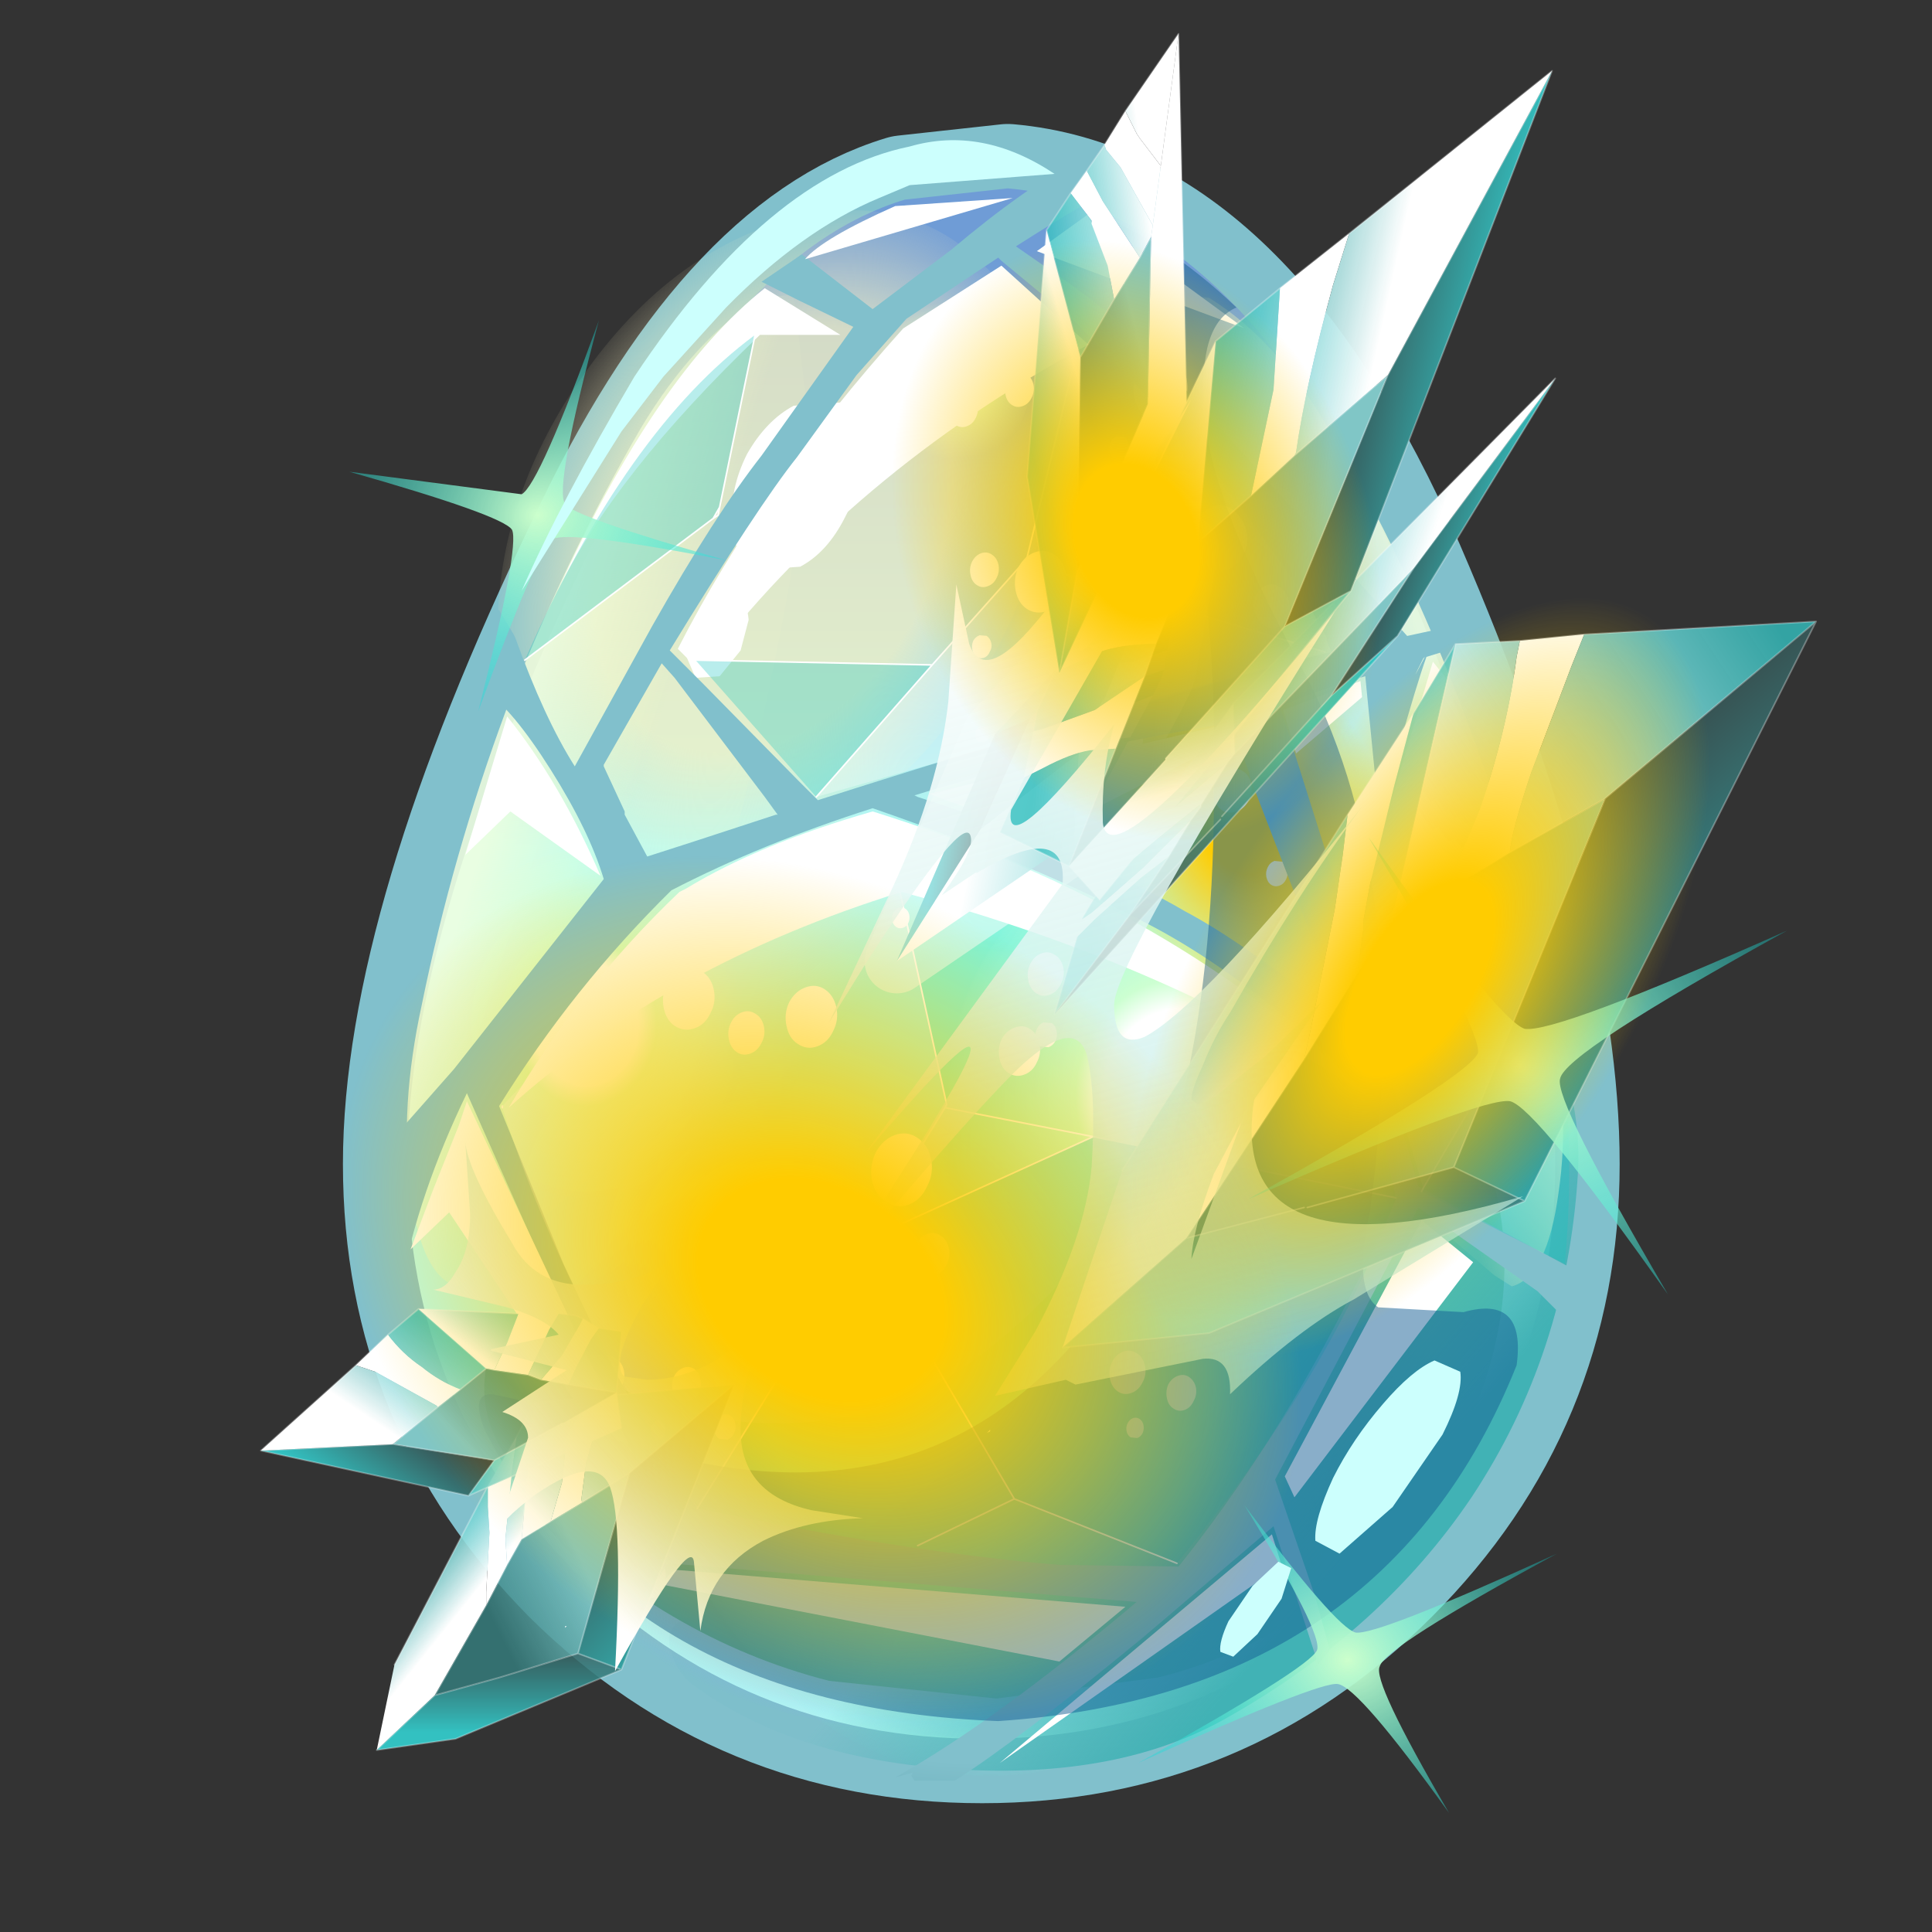 <?xml version="1.0" encoding="UTF-8" standalone="no"?>
<svg xmlns:xlink="http://www.w3.org/1999/xlink" height="600.0px" width="600.0px" xmlns="http://www.w3.org/2000/svg">
  <rect width="100%" height="100%" fill="#333333" stroke="none"/>
  <g transform="matrix(10.0, 0.0, 0.0, 10.0, 0.0, 0.0)">
    <use height="60.0" transform="matrix(1.0, 0.0, 0.0, 1.0, 0.0, 0.0)" width="60.0" xlink:href="#sprite0"/>
  </g>
  <defs>
    <g id="sprite0" transform="matrix(1.0, 0.0, 0.0, 1.0, 0.0, 0.0)">
      <use height="60.0" transform="matrix(1.0, 0.0, 0.0, 1.0, 0.0, 0.0)" width="60.0" xlink:href="#sprite1"/>
      <use height="52.15" transform="matrix(1.0, 0.0, 0.0, 1.0, 10.65, 3.85)" width="39.65" xlink:href="#shape1"/>
      <use height="40.1" transform="matrix(0.293, 0.256, -0.311, 0.439, 24.374, 2.814)" width="40.1" xlink:href="#sprite2"/>
      <use height="46.05" transform="matrix(1.0, 0.0, 0.0, 1.0, 12.65, 8.95)" width="36.35" xlink:href="#shape3"/>
      <use height="52.5" transform="matrix(-0.134, -0.177, 0.121, -0.134, 38.902, 33.826)" width="52.5" xlink:href="#sprite3"/>
      <use height="8.55" transform="matrix(1.0, 0.0, 0.0, 1.0, 21.3, 12.5)" width="5.5" xlink:href="#shape5"/>
      <use height="335.55" transform="matrix(0.104, 0.0, 0.0, 0.115, 18.274, 11.069)" width="237.7" xlink:href="#sprite4"/>
      <use height="50.4" transform="matrix(1.0, 0.0, 0.0, 1.0, 11.45, 4.95)" width="37.85" xlink:href="#shape7"/>
      <use height="48.7" transform="matrix(1.0, 0.0, 0.0, 1.0, 12.75, 6.05)" width="33.0" xlink:href="#sprite5"/>
      <use height="55.25" transform="matrix(1.0, 0.0, 0.0, 1.0, 8.1, 1.05)" width="48.3" xlink:href="#shape9"/>
      <use height="52.5" transform="matrix(0.215, 0.284, -0.194, 0.215, 34.736, 3.695)" width="52.5" xlink:href="#sprite3"/>
      <use height="52.5" transform="matrix(0.16, 0.212, -0.304, 0.397, 47.871, 14.372)" width="52.5" xlink:href="#sprite3"/>
      <use height="47.1" transform="matrix(1.0, 0.0, 0.0, 1.0, 16.2, 4.35)" width="29.15" xlink:href="#shape10"/>
      <use height="52.5" transform="matrix(0.476, 0.378, -0.314, 0.348, 21.24, 20.99)" width="52.5" xlink:href="#sprite3"/>
    </g>
    <g id="sprite1" transform="matrix(1.0, 0.0, 0.0, 1.0, 0.0, 0.0)">
      <use height="60.0" transform="matrix(1.0, 0.0, 0.0, 1.0, 0.0, 0.0)" width="60.0" xlink:href="#shape0"/>
    </g>
    <g id="shape0" transform="matrix(1.0, 0.0, 0.0, 1.0, 0.0, 0.0)">
      <path d="M60.0 0.0 L60.0 60.0 0.0 60.0 0.0 0.0 60.0 0.0" fill="#ffba2e" fill-opacity="0.0" fill-rule="evenodd" stroke="none"/>
    </g>
    <g id="shape1" transform="matrix(1.0, 0.0, 0.0, 1.0, -10.65, -3.85)">
      <path d="M48.3 36.15 Q48.3 43.55 43.05 48.8 37.85 54.0 30.5 54.0 23.1 54.0 17.85 48.8 12.65 43.55 12.65 36.15 12.65 28.8 18.35 17.0 22.65 7.85 28.1 6.2 L31.3 5.85 Q38.6 6.5 43.5 17.7 48.3 28.8 48.3 36.15 Z" fill="none" stroke="#81c0cc" stroke-linecap="round" stroke-linejoin="round" stroke-width="4.0"/>
      <path d="M48.3 36.15 Q48.3 43.55 43.05 48.8 37.85 54.0 30.5 54.0 23.1 54.0 17.85 48.8 12.65 43.55 12.65 36.15 12.65 28.8 18.35 17.0 22.65 7.85 28.1 6.2 L31.3 5.85 Q38.6 6.5 43.5 17.7 48.3 28.8 48.3 36.15" fill="url(#gradient0)" fill-rule="evenodd" stroke="none"/>
      <path d="M45.55 44.5 Q45.55 48.4 41.15 51.2 36.75 53.95 30.5 53.95 24.2 53.95 19.85 51.2 15.35 48.4 15.35 44.5 15.35 40.6 19.85 37.8 24.2 35.1 30.5 35.1 36.75 35.1 41.15 37.8 45.55 40.6 45.55 44.5" fill="url(#gradient1)" fill-rule="evenodd" stroke="none"/>
      <path d="M15.15 42.2 L15.35 41.95 Q16.5 41.45 17.55 42.35 L20.15 43.5 Q22.65 44.4 25.25 44.15 27.9 43.9 30.1 42.35 32.3 40.75 34.05 38.5 35.75 36.3 37.75 34.45 39.5 32.85 41.75 32.35 L42.95 32.4 Q44.9 33.1 45.85 35.2 47.05 37.9 46.6 40.9 46.15 43.7 44.6 45.95 43.05 48.3 40.85 49.85 38.6 51.45 35.95 52.1 L30.95 52.75 25.75 52.2 Q23.2 51.55 20.9 50.2 18.65 48.9 16.9 46.75 L15.8 45.35 Q14.75 43.9 15.15 42.2" fill="#1a9c45" fill-opacity="0.502" fill-rule="evenodd" stroke="none"/>
      <path d="M30.75 24.55 Q35.45 24.55 38.75 29.0 42.05 33.55 42.05 39.85 42.05 46.25 38.75 50.65 35.45 55.15 30.75 55.15 26.05 55.15 22.75 50.65 19.4 46.25 19.4 39.85 19.4 33.55 22.75 29.0 26.05 24.55 30.75 24.55" fill="url(#gradient2)" fill-rule="evenodd" stroke="none"/>
      <path d="M41.85 39.75 Q39.75 42.05 36.7 42.05 33.75 42.05 31.65 39.75 29.45 37.35 29.45 34.05 29.45 30.7 31.65 28.3 33.75 26.0 36.7 26.0 39.75 26.0 41.85 28.3 44.0 30.7 44.0 34.05 44.0 37.35 41.85 39.75" fill="url(#gradient3)" fill-rule="evenodd" stroke="none"/>
      <path d="M32.0 11.8 Q32.0 12.9 31.35 13.65 30.65 14.4 29.7 14.4 28.75 14.4 28.1 13.65 27.35 12.9 27.35 11.8 27.35 10.75 28.1 10.0 28.75 9.25 29.7 9.25 30.65 9.25 31.35 10.0 32.0 10.75 32.0 11.8" fill="url(#gradient4)" fill-rule="evenodd" stroke="none"/>
      <path d="M18.2 26.4 Q20.3 26.4 21.7 28.0 23.15 29.55 23.15 31.8 23.15 34.05 21.7 35.65 20.3 37.2 18.2 37.2 16.25 37.2 14.85 35.65 13.4 34.05 13.4 31.8 13.4 29.55 14.85 28.0 16.25 26.4 18.2 26.4" fill="url(#gradient5)" fill-rule="evenodd" stroke="none"/>
    </g>
    <linearGradient gradientTransform="matrix(0.0, -0.029, 0.022, 0.0, 30.5, 29.95)" gradientUnits="userSpaceOnUse" id="gradient0" spreadMethod="pad" x1="-819.2" x2="819.2">
      <stop offset="0.576" stop-color="#b7fcf4"/>
      <stop offset="0.961" stop-color="#6f9cd6"/>
    </linearGradient>
    <radialGradient cx="0" cy="0" gradientTransform="matrix(0.018, 0.0, 0.0, 0.012, 30.5, 44.5)" gradientUnits="userSpaceOnUse" id="gradient1" r="819.2" spreadMethod="pad">
      <stop offset="0.663" stop-color="#819bf7" stop-opacity="0.8"/>
      <stop offset="0.988" stop-color="#88a6fa" stop-opacity="0.0"/>
    </radialGradient>
    <radialGradient cx="0" cy="0" gradientTransform="matrix(0.014, 0.0, 0.0, 0.019, 30.75, 39.85)" gradientUnits="userSpaceOnUse" id="gradient2" r="819.2" spreadMethod="pad">
      <stop offset="0.663" stop-color="#70f1cf" stop-opacity="0.8"/>
      <stop offset="1.0" stop-color="#79f5e1" stop-opacity="0.0"/>
    </radialGradient>
    <radialGradient cx="0" cy="0" gradientTransform="matrix(0.009, 0.0, 0.0, 0.01, 36.7, 34.05)" gradientUnits="userSpaceOnUse" id="gradient3" r="819.2" spreadMethod="pad">
      <stop offset="0.333" stop-color="#ffffff"/>
      <stop offset="0.447" stop-color="#ccffd1"/>
      <stop offset="1.0" stop-color="#ccffdd" stop-opacity="0.0"/>
    </radialGradient>
    <radialGradient cx="0" cy="0" gradientTransform="matrix(0.003, 0.0, 0.0, 0.003, 29.7, 11.8)" gradientUnits="userSpaceOnUse" id="gradient4" r="819.2" spreadMethod="pad">
      <stop offset="0.333" stop-color="#ffffff"/>
      <stop offset="0.447" stop-color="#ccffd1"/>
      <stop offset="1.0" stop-color="#ccffdd" stop-opacity="0.0"/>
    </radialGradient>
    <radialGradient cx="0" cy="0" gradientTransform="matrix(0.006, 0.0, 0.0, 0.007, 18.2, 31.8)" gradientUnits="userSpaceOnUse" id="gradient5" r="819.2" spreadMethod="pad">
      <stop offset="0.333" stop-color="#ffffff"/>
      <stop offset="0.447" stop-color="#ccffd1"/>
      <stop offset="1.0" stop-color="#ccffdd" stop-opacity="0.0"/>
    </radialGradient>
    <g id="sprite2" transform="matrix(1.0, 0.0, 0.0, 1.0, 20.05, 20.05)">
      <use height="40.1" transform="matrix(1.0, 0.0, 0.0, 1.0, -20.05, -20.05)" width="40.1" xlink:href="#shape2"/>
    </g>
    <g id="shape2" transform="matrix(1.0, 0.0, 0.0, 1.0, 20.05, 20.05)">
      <path d="M14.15 -14.2 Q20.05 -8.3 20.05 0.0 20.05 8.3 14.15 14.15 8.3 20.05 0.0 20.05 -8.3 20.05 -14.2 14.15 -20.05 8.3 -20.05 0.0 -20.05 -8.3 -14.2 -14.2 -8.3 -20.05 0.0 -20.05 8.3 -20.05 14.15 -14.2" fill="url(#gradient6)" fill-rule="evenodd" stroke="none"/>
    </g>
    <radialGradient cx="0" cy="0" gradientTransform="matrix(0.025, 0.0, 0.0, 0.025, 0.0, 0.0)" gradientUnits="userSpaceOnUse" id="gradient6" r="819.2" spreadMethod="pad">
      <stop offset="0.635" stop-color="#fbf1bf" stop-opacity="0.702"/>
      <stop offset="1.0" stop-color="#fbf1bf" stop-opacity="0.051"/>
    </radialGradient>
    <g id="shape3" transform="matrix(1.0, 0.0, 0.0, 1.0, -12.65, -8.95)">
      <path d="M45.7 46.5 Q42.9 50.65 38.1 53.35 34.75 55.25 29.75 54.95 24.8 54.65 21.7 52.45 21.05 52.05 20.85 51.3 20.6 50.55 21.25 50.3 28.15 47.95 35.35 40.05 42.1 32.6 42.55 27.9 42.8 25.9 43.85 26.2 44.85 26.45 46.1 28.3 49.25 32.75 49.0 36.5 48.65 42.05 45.7 46.5" fill="url(#gradient7)" fill-rule="evenodd" stroke="none"/>
      <path d="M48.1 31.2 Q48.8 34.4 48.4 37.05 48.05 39.65 46.95 39.95 L46.4 39.6 43.25 36.9 Q40.35 34.6 38.1 25.1 35.9 15.55 36.1 12.55 L36.55 9.15 37.55 9.25 Q39.65 10.55 41.25 13.3 43.65 17.35 45.45 22.1 47.15 26.55 48.1 31.2" fill="url(#gradient8)" fill-rule="evenodd" stroke="none"/>
      <path d="M23.6 9.25 L24.65 9.15 25.05 12.55 Q25.3 15.55 23.05 25.1 20.8 34.6 17.95 36.9 L14.75 39.6 14.2 39.95 Q13.1 39.65 12.75 37.05 12.4 34.4 13.1 31.2 14.05 26.55 15.7 22.1 17.55 17.35 19.9 13.3 21.55 10.55 23.6 9.25" fill="url(#gradient9)" fill-rule="evenodd" stroke="none"/>
    </g>
    <linearGradient gradientTransform="matrix(0.006, 0.007, -0.014, 0.016, 37.35, 44.15)" gradientUnits="userSpaceOnUse" id="gradient7" spreadMethod="pad" x1="-819.2" x2="819.2">
      <stop offset="0.314" stop-color="#41b2b5" stop-opacity="0.047"/>
      <stop offset="0.91" stop-color="#41b2b5"/>
    </linearGradient>
    <linearGradient gradientTransform="matrix(0.005, 0.002, 0.006, 0.019, 43.05, 25.7)" gradientUnits="userSpaceOnUse" id="gradient8" spreadMethod="pad" x1="-819.2" x2="819.2">
      <stop offset="0.314" stop-color="#faffc4" stop-opacity="0.051"/>
      <stop offset="0.91" stop-color="#f5ffdd" stop-opacity="0.8"/>
    </linearGradient>
    <linearGradient gradientTransform="matrix(-0.005, 0.002, -0.006, 0.019, 18.1, 25.7)" gradientUnits="userSpaceOnUse" id="gradient9" spreadMethod="pad" x1="-819.2" x2="819.2">
      <stop offset="0.314" stop-color="#faffc4" stop-opacity="0.051"/>
      <stop offset="0.91" stop-color="#f5ffdd" stop-opacity="0.8"/>
    </linearGradient>
    <g id="sprite3" transform="matrix(1.0, 0.0, 0.0, 1.0, 26.25, 26.25)">
      <use height="52.5" transform="matrix(1.0, 0.0, 0.0, 1.0, -26.25, -26.25)" width="52.5" xlink:href="#shape4"/>
    </g>
    <g id="shape4" transform="matrix(1.0, 0.0, 0.0, 1.0, 26.25, 26.25)">
      <path d="M18.55 18.55 Q10.85 26.25 0.0 26.25 -10.85 26.25 -18.55 18.55 -26.25 10.85 -26.25 0.0 -26.25 -10.85 -18.55 -18.55 -10.85 -26.25 0.0 -26.25 10.85 -26.25 18.55 -18.55 26.25 -10.85 26.25 0.0 26.25 10.85 18.55 18.55" fill="url(#gradient10)" fill-rule="evenodd" stroke="none"/>
    </g>
    <radialGradient cx="0" cy="0" gradientTransform="matrix(0.032, 0.0, 0.0, 0.032, 0.0, 0.0)" gradientUnits="userSpaceOnUse" id="gradient10" r="819.2" spreadMethod="pad">
      <stop offset="0.255" stop-color="#ffcc00"/>
      <stop offset="1.0" stop-color="#ffc900" stop-opacity="0.0"/>
    </radialGradient>
    <g id="shape5" transform="matrix(1.0, 0.0, 0.0, 1.0, -21.3, -12.5)">
      <path d="M26.25 16.05 Q25.7 17.15 24.85 17.6 L23.4 17.7 Q22.8 17.3 22.75 16.25 22.65 15.2 23.2 14.1 23.8 13.05 24.65 12.6 L26.1 12.5 Q26.7 12.9 26.8 13.95 26.8 15.0 26.25 16.05 M22.95 18.5 Q23.2 18.7 23.25 19.25 L23.0 20.2 22.35 21.0 21.6 21.05 21.3 20.35 Q21.25 19.85 21.55 19.3 L22.2 18.55 22.95 18.5" fill="#ffffff" fill-rule="evenodd" stroke="none"/>
    </g>
    <g id="sprite4" transform="matrix(1.0, 0.0, 0.0, 1.0, 118.85, 167.75)">
      <use height="335.55" transform="matrix(1.0, 0.0, 0.0, 1.0, -118.85, -167.75)" width="237.7" xlink:href="#shape6"/>
    </g>
    <g id="shape6" transform="matrix(1.0, 0.0, 0.0, 1.0, 118.85, 167.75)">
      <path d="M75.6 -112.55 Q73.3 -109.95 70.1 -110.0 66.9 -110.05 64.45 -112.65 62.05 -115.3 61.95 -118.8 61.8 -122.35 64.1 -124.95 66.4 -127.55 69.7 -127.5 72.9 -127.5 75.3 -124.85 77.75 -122.25 77.85 -118.7 77.9 -115.15 75.6 -112.55" fill="#ffffff" fill-rule="evenodd" stroke="none"/>
      <path d="M33.15 -71.15 Q31.35 -70.55 29.85 -71.45 28.35 -72.3 27.9 -74.2 27.5 -76.1 28.4 -77.8 29.3 -79.45 31.1 -80.05 L34.35 -79.8 Q35.85 -78.9 36.25 -77.0 36.7 -75.1 35.8 -73.45 34.9 -71.75 33.15 -71.15" fill="#ffffff" fill-rule="evenodd" stroke="none"/>
      <path d="M53.85 -150.8 Q50.6 -149.7 47.8 -151.35 45.05 -152.95 44.25 -156.45 43.45 -159.95 45.15 -163.05 46.85 -166.2 50.1 -167.3 53.4 -168.4 56.2 -166.7 59.0 -165.1 59.8 -161.6 60.6 -158.1 58.85 -155.0 57.15 -151.9 53.85 -150.8" fill="#ffffff" fill-rule="evenodd" stroke="none"/>
      <path d="M0.4 -105.7 Q-1.35 -105.1 -2.85 -106.0 -4.35 -106.85 -4.75 -108.75 -5.2 -110.6 -4.3 -112.3 -3.35 -114.0 -1.6 -114.6 0.15 -115.15 1.6 -114.25 3.15 -113.35 3.6 -111.5 4.0 -109.6 3.05 -107.95 2.15 -106.25 0.4 -105.7" fill="#ffffff" fill-rule="evenodd" stroke="none"/>
      <path d="M10.85 -154.35 Q9.1 -153.75 7.6 -154.65 6.1 -155.5 5.7 -157.4 5.25 -159.25 6.15 -160.95 7.1 -162.65 8.85 -163.25 10.6 -163.8 12.05 -162.9 13.6 -162.0 14.05 -160.15 14.45 -158.25 13.5 -156.6 12.6 -154.9 10.85 -154.35" fill="#ffffff" fill-rule="evenodd" stroke="none"/>
      <path d="M-5.85 -148.9 Q-7.6 -148.3 -9.1 -149.2 -10.6 -150.05 -11.0 -151.95 -11.45 -153.8 -10.55 -155.5 -9.6 -157.2 -7.85 -157.8 -6.1 -158.35 -4.65 -157.45 -3.1 -156.55 -2.65 -154.7 -2.25 -152.8 -3.2 -151.15 -4.1 -149.45 -5.85 -148.9" fill="#ffffff" fill-rule="evenodd" stroke="none"/>
      <path d="M24.2 -60.75 L22.5 -60.95 Q21.75 -61.5 21.5 -62.55 21.25 -63.65 21.7 -64.55 22.15 -65.5 23.05 -65.8 23.9 -66.1 24.65 -65.55 25.4 -65.05 25.65 -63.95 25.9 -62.9 25.45 -61.95 25.05 -61.05 24.2 -60.75" fill="#ffffff" fill-rule="evenodd" stroke="none"/>
      <path d="M18.95 4.6 Q16.7 5.35 14.9 4.25 13.05 3.15 12.5 0.8 11.95 -1.6 13.1 -3.7 14.2 -5.8 16.45 -6.55 18.55 -7.25 20.4 -6.15 22.4 -5.1 22.95 -2.7 23.5 -0.35 22.2 1.8 21.05 3.9 18.95 4.6" fill="#ffffff" fill-rule="evenodd" stroke="none"/>
      <path d="M32.3 -7.85 Q30.25 -7.2 28.55 -8.2 26.9 -9.2 26.4 -11.35 25.9 -13.5 26.95 -15.35 27.95 -17.25 30.0 -17.9 31.9 -18.55 33.6 -17.55 35.35 -16.6 35.85 -14.45 36.35 -12.3 35.2 -10.4 34.2 -8.5 32.3 -7.85" fill="#ffffff" fill-rule="evenodd" stroke="none"/>
      <path d="M-48.3 3.15 Q-45.6 4.75 -44.8 8.1 -44.05 11.45 -45.75 14.4 -47.3 17.5 -50.45 18.55 -53.55 19.6 -56.35 17.9 -58.95 16.4 -59.7 13.05 -60.5 9.7 -58.9 6.65 -57.15 3.7 -54.05 2.65 -50.9 1.6 -48.3 3.15" fill="#ffffff" fill-rule="evenodd" stroke="none"/>
      <path d="M-0.65 -86.4 Q-1.85 -86.0 -3.0 -86.65 -3.9 -87.2 -4.2 -88.5 -4.5 -89.75 -3.95 -90.95 -3.25 -92.05 -2.05 -92.45 L0.05 -92.3 Q1.15 -91.6 1.45 -90.35 1.75 -89.05 1.0 -88.0 0.5 -86.8 -0.65 -86.4" fill="#ffffff" fill-rule="evenodd" stroke="none"/>
      <path d="M-0.65 -63.55 L-2.25 -63.7 Q-3.0 -64.1 -3.25 -65.05 -3.45 -66.05 -3.0 -66.85 -2.55 -67.7 -1.65 -68.0 L0.0 -67.85 Q0.75 -67.45 0.95 -66.45 1.2 -65.5 0.75 -64.7 0.25 -63.85 -0.65 -63.55" fill="#ffffff" fill-rule="evenodd" stroke="none"/>
      <path d="M18.05 -99.0 Q14.9 -97.95 12.1 -99.55 9.5 -101.1 8.75 -104.4 8.0 -107.75 9.55 -110.8 11.3 -113.8 14.45 -114.85 17.55 -115.85 20.15 -114.3 22.95 -112.7 23.7 -109.35 24.45 -106.05 22.7 -103.05 21.15 -100.0 18.05 -99.0" fill="#ffffff" fill-rule="evenodd" stroke="none"/>
      <path d="M36.8 -142.2 Q36.55 -143.5 37.05 -144.65 37.8 -145.75 39.0 -146.15 L41.1 -146.0 Q42.25 -145.35 42.5 -144.05 42.8 -142.8 42.1 -141.7 41.55 -140.5 40.35 -140.1 39.15 -139.7 38.05 -140.35 37.1 -140.95 36.8 -142.2" fill="#ffffff" fill-rule="evenodd" stroke="none"/>
      <path d="M11.3 26.2 Q8.8 27.05 6.55 25.75 4.5 24.55 3.9 21.85 3.3 19.15 4.5 16.7 5.9 14.35 8.4 13.5 10.95 12.65 13.0 13.85 15.25 15.15 15.85 17.85 16.45 20.55 15.05 22.9 13.85 25.35 11.3 26.2" fill="#ffffff" fill-rule="evenodd" stroke="none"/>
      <path d="M-23.2 61.3 Q-26.75 62.5 -30.1 60.45 -33.25 58.65 -34.15 54.8 -35.0 51.0 -33.1 47.3 -31.0 43.75 -27.45 42.55 -23.85 41.35 -20.7 43.2 -17.4 45.15 -16.55 48.95 -15.65 52.8 -17.7 56.35 -19.6 60.1 -23.2 61.3" fill="#ffffff" fill-rule="evenodd" stroke="none"/>
      <path d="M-24.95 -13.45 Q-26.0 -13.1 -26.9 -13.65 -27.85 -14.2 -28.1 -15.3 -28.35 -16.4 -27.8 -17.45 -27.2 -18.5 -26.15 -18.85 -25.1 -19.15 -24.2 -18.6 -23.3 -18.05 -23.05 -16.95 -22.8 -15.85 -23.3 -14.8 -23.9 -13.75 -24.95 -13.45" fill="#ffffff" fill-rule="evenodd" stroke="none"/>
      <path d="M18.55 18.8 L16.15 18.6 Q15.05 17.95 14.7 16.5 14.4 15.05 15.1 13.8 15.75 12.55 17.05 12.1 L19.55 12.3 Q20.65 12.95 20.95 14.4 21.3 15.85 20.6 17.1 19.9 18.35 18.55 18.8" fill="#ffffff" fill-rule="evenodd" stroke="none"/>
      <path d="M-95.9 160.25 Q-95.4 162.45 -96.65 164.6 -97.75 166.85 -99.8 167.55 -101.9 168.2 -103.95 167.0 -105.85 165.9 -106.35 163.7 -106.85 161.45 -105.75 159.2 -104.45 157.1 -102.35 156.45 -100.3 155.75 -98.45 156.8 -96.4 158.0 -95.9 160.25" fill="#ffffff" fill-rule="evenodd" stroke="none"/>
      <path d="M-74.65 77.45 Q-75.45 73.95 -73.65 70.65 -71.85 67.3 -68.55 66.25 -65.3 65.15 -62.3 66.9 -59.35 68.6 -58.55 72.1 -57.75 75.6 -59.55 78.95 -61.4 82.3 -64.65 83.4 -67.95 84.45 -70.9 82.7 -73.85 80.95 -74.65 77.45" fill="#ffffff" fill-rule="evenodd" stroke="none"/>
      <path d="M-15.9 -24.2 Q-16.35 -26.1 -15.5 -27.95 -14.45 -29.65 -12.65 -30.25 L-9.4 -30.0 Q-7.7 -29.0 -7.25 -27.1 -6.85 -25.2 -7.9 -23.5 -8.8 -21.65 -10.6 -21.05 -12.4 -20.45 -14.0 -21.45 -15.5 -22.3 -15.9 -24.2" fill="#ffffff" fill-rule="evenodd" stroke="none"/>
      <path d="M42.8 -67.35 L45.25 -67.15 Q46.35 -66.5 46.65 -65.1 47.0 -63.65 46.3 -62.4 45.65 -61.15 44.35 -60.7 43.0 -60.25 41.85 -60.9 40.75 -61.55 40.4 -63.0 40.1 -64.4 40.8 -65.65 41.45 -66.9 42.8 -67.35" fill="#ffffff" fill-rule="evenodd" stroke="none"/>
      <path d="M89.1 -96.1 Q87.55 -94.35 85.4 -94.35 83.25 -94.4 81.6 -96.2 79.95 -98.0 79.9 -100.35 79.85 -102.75 81.4 -104.5 82.9 -106.15 85.05 -106.15 87.25 -106.2 88.9 -104.4 90.55 -102.6 90.55 -100.15 90.6 -97.75 89.1 -96.1" fill="#ffffff" fill-rule="evenodd" stroke="none"/>
      <path d="M-65.25 -23.15 L-67.2 -23.35 Q-68.15 -23.9 -68.4 -25.0 -68.65 -26.1 -68.1 -27.15 -67.5 -28.2 -66.45 -28.55 L-64.5 -28.3 Q-63.6 -27.75 -63.35 -26.65 -63.1 -25.55 -63.6 -24.5 -64.2 -23.45 -65.25 -23.15" fill="#ffffff" fill-rule="evenodd" stroke="none"/>
      <path d="M-70.45 20.5 Q-72.7 21.25 -74.5 20.15 -76.35 19.05 -76.9 16.7 -77.45 14.3 -76.3 12.2 -75.2 10.1 -72.95 9.35 -70.85 8.65 -69.0 9.75 -67.0 10.8 -66.45 13.2 -65.9 15.55 -67.2 17.7 -68.35 19.8 -70.45 20.5" fill="#ffffff" fill-rule="evenodd" stroke="none"/>
      <path d="M-87.05 13.65 Q-90.2 14.7 -93.0 13.1 -95.6 11.55 -96.35 8.25 -97.1 4.9 -95.55 1.85 -93.8 -1.15 -90.65 -2.2 -87.55 -3.2 -84.95 -1.65 -82.15 -0.05 -81.4 3.3 -80.65 6.6 -82.4 9.6 -83.95 12.65 -87.05 13.65" fill="#ffffff" fill-rule="evenodd" stroke="none"/>
      <path d="M75.05 -45.05 Q72.8 -44.3 71.0 -45.4 69.15 -46.5 68.6 -48.85 68.05 -51.25 69.2 -53.35 70.3 -55.45 72.55 -56.2 74.65 -56.9 76.5 -55.8 78.5 -54.75 79.05 -52.35 79.6 -50.0 78.3 -47.85 77.15 -45.75 75.05 -45.05" fill="#ffffff" fill-rule="evenodd" stroke="none"/>
      <path d="M74.55 31.65 Q72.05 32.5 69.8 31.2 67.75 30.0 67.15 27.3 66.55 24.6 67.75 22.15 69.15 19.8 71.65 18.95 74.2 18.1 76.25 19.3 78.5 20.6 79.1 23.3 79.7 26.0 78.3 28.35 77.1 30.8 74.55 31.65" fill="#ffffff" fill-rule="evenodd" stroke="none"/>
      <path d="M81.8 24.25 L79.4 24.05 Q78.3 23.4 77.95 21.95 77.65 20.5 78.35 19.25 79.0 18.0 80.3 17.55 81.65 17.1 82.8 17.75 83.9 18.4 84.2 19.85 84.55 21.3 83.85 22.55 83.15 23.8 81.8 24.25" fill="#ffffff" fill-rule="evenodd" stroke="none"/>
      <path d="M74.4 -44.85 Q72.15 -44.1 70.35 -45.2 68.5 -46.3 67.95 -48.65 67.4 -51.05 68.55 -53.15 69.65 -55.25 71.9 -56.0 74.0 -56.7 75.85 -55.6 77.85 -54.55 78.4 -52.15 78.95 -49.8 77.65 -47.65 76.5 -45.55 74.4 -44.85" fill="#ffffff" fill-rule="evenodd" stroke="none"/>
      <path d="M114.7 -20.35 Q112.45 -19.6 110.65 -20.7 108.8 -21.8 108.25 -24.15 107.7 -26.55 108.85 -28.65 109.95 -30.75 112.2 -31.5 114.3 -32.2 116.15 -31.1 118.15 -30.05 118.7 -27.65 119.25 -25.3 117.95 -23.15 116.8 -21.05 114.7 -20.35" fill="#ffffff" fill-rule="evenodd" stroke="none"/>
      <path d="M86.0 -31.5 L88.45 -31.3 Q89.55 -30.65 89.85 -29.25 90.2 -27.8 89.5 -26.55 88.85 -25.3 87.55 -24.85 86.2 -24.4 85.05 -25.05 83.95 -25.7 83.6 -27.15 83.3 -28.55 84.0 -29.8 84.65 -31.05 86.0 -31.5" fill="#ffffff" fill-rule="evenodd" stroke="none"/>
      <path d="M-15.2 80.4 Q-17.45 81.15 -19.25 80.05 -21.1 78.95 -21.65 76.6 -22.2 74.2 -21.05 72.1 -19.95 70.0 -17.7 69.25 -15.6 68.55 -13.75 69.65 -11.75 70.7 -11.2 73.1 -10.65 75.45 -11.95 77.6 -13.1 79.7 -15.2 80.4" fill="#ffffff" fill-rule="evenodd" stroke="none"/>
      <path d="M44.05 46.4 Q42.3 47.0 40.8 46.1 39.3 45.25 38.9 43.35 38.45 41.5 39.35 39.8 40.3 38.1 42.05 37.5 43.8 36.95 45.25 37.85 46.8 38.75 47.25 40.6 47.65 42.5 46.7 44.15 45.8 45.85 44.05 46.4" fill="#ffffff" fill-rule="evenodd" stroke="none"/>
      <path d="M-108.25 106.15 Q-107.75 108.35 -109.0 110.5 -110.1 112.75 -112.15 113.45 -114.25 114.1 -116.3 112.9 -118.2 111.8 -118.7 109.6 -119.2 107.35 -118.1 105.1 -116.8 103.0 -114.7 102.35 -112.65 101.65 -110.8 102.7 -108.75 103.9 -108.25 106.15" fill="#ffffff" fill-rule="evenodd" stroke="none"/>
      <path d="M-88.5 114.3 Q-90.3 114.9 -91.8 114.0 -93.3 113.15 -93.75 111.25 -94.15 109.35 -93.25 107.65 -92.35 106.0 -90.55 105.4 -88.8 104.8 -87.3 105.65 -85.8 106.55 -85.4 108.45 -84.95 110.35 -85.85 112.0 -86.75 113.7 -88.5 114.3" fill="#ffffff" fill-rule="evenodd" stroke="none"/>
      <path d="M-97.4 124.7 Q-98.3 125.0 -99.1 124.5 -99.85 123.95 -100.1 122.9 -100.35 121.8 -99.9 120.9 -99.45 119.95 -98.55 119.65 -97.7 119.35 -96.95 119.9 -96.2 120.4 -95.95 121.5 -95.7 122.55 -96.15 123.5 -96.55 124.4 -97.4 124.7" fill="#ffffff" fill-rule="evenodd" stroke="none"/>
      <path d="M-78.85 118.1 Q-77.55 117.65 -76.4 118.3 -75.3 118.95 -75.0 120.35 -74.65 121.8 -75.35 123.05 -76.0 124.3 -77.3 124.75 L-79.8 124.55 Q-80.9 123.9 -81.25 122.45 -81.55 121.05 -80.85 119.8 -80.2 118.55 -78.85 118.1" fill="#ffffff" fill-rule="evenodd" stroke="none"/>
      <path d="M82.6 71.6 Q79.7 72.6 77.2 71.15 74.7 69.65 74.0 66.55 73.3 63.4 74.8 60.65 76.35 57.85 79.25 56.85 82.2 55.9 84.65 57.4 87.15 58.8 87.85 61.95 88.55 65.05 87.05 67.9 85.55 70.65 82.6 71.6" fill="#ffffff" fill-rule="evenodd" stroke="none"/>
      <path d="M45.0 124.35 L43.05 124.15 Q42.1 123.6 41.85 122.5 41.6 121.4 42.15 120.35 42.75 119.3 43.8 118.95 44.85 118.65 45.75 119.2 46.65 119.75 46.9 120.85 47.15 121.95 46.65 123.0 46.05 124.05 45.0 124.35" fill="#ffffff" fill-rule="evenodd" stroke="none"/>
      <path d="M53.9 113.6 Q53.45 111.7 54.3 109.85 55.35 108.15 57.15 107.55 58.95 106.95 60.4 107.8 62.1 108.8 62.55 110.7 62.95 112.6 61.9 114.3 61.0 116.15 59.2 116.75 57.4 117.35 55.8 116.35 54.3 115.5 53.9 113.6" fill="#ffffff" fill-rule="evenodd" stroke="none"/>
      <path d="M43.35 112.15 Q41.1 112.9 39.3 111.8 37.45 110.7 36.9 108.35 36.35 105.95 37.5 103.85 38.6 101.75 40.85 101.0 42.95 100.3 44.8 101.4 46.8 102.45 47.35 104.85 47.9 107.2 46.6 109.35 45.45 111.45 43.35 112.15" fill="#ffffff" fill-rule="evenodd" stroke="none"/>
    </g>
    <g id="shape7" transform="matrix(1.0, 0.0, 0.0, 1.0, -11.45, -4.95)">
      <path d="M45.55 19.35 Q44.45 20.0 45.6 20.0 L44.3 20.4 Q43.7 22.05 41.85 29.15 L44.05 36.85 49.3 39.65 48.8 41.15 47.75 40.1 44.05 37.5 39.6 45.95 40.85 49.6 41.6 52.35 41.55 52.55 41.25 52.65 39.55 47.4 35.5 50.85 Q31.55 54.1 29.65 55.3 L28.4 55.3 28.3 55.15 28.35 55.05 27.8 55.2 Q30.85 53.5 35.3 49.75 L20.75 48.55 18.9 51.3 Q17.8 51.35 17.3 50.2 L18.55 50.25 20.15 45.9 19.75 46.55 20.15 45.9 17.8 41.25 17.3 40.25 14.5 33.95 Q13.0 37.05 12.45 39.95 L12.55 39.45 12.05 39.65 Q11.35 36.8 11.5 36.15 L14.1 33.2 18.75 27.3 Q18.3 25.8 17.1 23.9 15.9 22.0 15.05 21.45 L15.25 19.4 15.3 18.95 15.5 18.95 15.95 19.7 16.0 19.8 Q16.9 22.3 17.85 23.8 L20.25 19.45 Q22.2 16.0 23.65 14.15 L26.5 10.15 24.85 9.35 23.65 8.75 24.9 7.9 27.1 9.6 29.55 7.75 Q31.8 5.85 33.5 4.95 L34.8 5.8 Q34.3 5.9 31.55 7.65 L33.35 8.9 35.2 10.3 43.7 19.75 45.55 19.35 M44.2 20.45 Q43.7 21.45 44.25 20.4 L44.2 20.45 M41.2 19.9 L41.2 19.8 40.45 18.45 40.3 18.2 37.35 14.1 33.4 10.0 31.1 8.1 31.05 8.05 31.0 8.0 28.15 9.9 26.6 11.65 24.75 14.2 Q23.55 15.7 20.8 20.2 L21.85 21.25 24.8 24.25 25.35 24.8 25.4 24.85 Q34.95 21.8 41.35 20.25 L41.2 19.9 M42.75 20.85 L42.7 20.95 42.75 20.85 M42.4 21.0 Q40.7 21.5 39.75 21.95 L41.6 27.8 42.7 24.05 42.4 21.0 M42.7 34.2 L42.6 33.95 42.55 33.95 40.65 32.2 Q38.1 30.0 35.85 28.8 32.3 26.9 27.1 25.1 23.65 26.2 20.85 27.65 17.8 30.65 15.5 34.35 L15.55 34.35 15.5 34.35 17.5 39.25 17.9 40.1 18.7 41.8 Q20.15 44.7 21.7 46.85 28.1 48.2 32.9 48.6 L36.6 48.65 Q40.45 43.85 43.35 37.25 L43.35 37.2 42.75 34.4 42.7 34.2 M41.8 29.1 L41.85 29.15 42.15 27.8 41.8 29.1 M28.5 24.75 Q30.7 25.45 32.7 26.3 35.45 27.5 36.8 28.3 38.6 29.25 41.75 31.75 L38.8 24.1 38.8 24.0 38.5 23.25 38.4 22.95 38.2 22.45 Q32.75 23.35 28.4 24.7 L28.5 24.75 M20.55 20.6 L18.75 23.75 18.75 23.8 19.4 25.2 19.4 25.3 20.1 26.6 21.5 26.15 24.1 25.3 24.15 25.3 23.75 24.75 20.95 21.05 20.55 20.6 M21.45 47.65 L21.55 47.65 21.45 47.65" fill="url(#gradient11)" fill-rule="evenodd" stroke="none"/>
    </g>
    <radialGradient cx="0" cy="0" fx="-1152.0" fy="0" gradientTransform="matrix(0.0, -0.03, 0.024, 0.0, 30.4, 30.15)" gradientUnits="userSpaceOnUse" id="gradient11" r="819.2" spreadMethod="pad">
      <stop offset="0.345" stop-color="#438c96"/>
      <stop offset="1.0" stop-color="#81c0cc"/>
    </radialGradient>
    <g id="sprite5" transform="matrix(1.0, 0.0, 0.0, 1.0, 3.5, 19.5)">
      <use height="48.7" transform="matrix(1.0, 0.0, 0.0, 1.0, -3.5, -19.5)" width="33.0" xlink:href="#shape8"/>
    </g>
    <g id="shape8" transform="matrix(1.0, 0.0, 0.0, 1.0, 3.5, 19.5)">
      <path d="M24.0 -2.15 L23.6 -3.5 26.0 -4.4 26.05 -3.9 24.0 -2.15 M21.8 -3.05 L22.0 -2.6 16.1 0.4 12.6 -0.9 21.8 -3.05 M28.25 -5.0 L28.65 -4.5 26.7 6.45 25.7 3.55 28.25 -5.0 M7.5 -16.6 L9.85 -15.15 7.35 -15.15 Q2.8 -10.8 1.05 -7.15 4.1 -13.9 7.5 -16.6 M15.95 -17.75 L17.55 -18.9 22.4 -15.35 15.95 -17.75 M11.8 -15.35 L14.85 -17.3 17.55 -14.85 Q10.15 -10.85 5.5 -4.7 L4.8 -5.4 Q7.35 -10.4 11.8 -15.35 M11.55 -19.15 L15.2 -19.4 8.75 -17.5 Q9.3 -18.15 11.55 -19.15 M23.55 23.05 L14.8 29.2 23.25 22.1 23.55 23.05 M23.65 20.3 L27.9 12.35 29.5 13.65 23.95 20.95 23.65 20.3 M4.7 23.2 L18.7 24.35 16.65 26.05 4.25 23.65 4.7 23.2 M-1.8 1.0 L-0.5 -3.3 Q1.15 -1.25 2.4 1.65 L-0.4 -0.35 -1.8 1.0 M4.85 2.15 L5.05 2.05 Q7.35 0.65 10.85 -0.35 20.35 2.6 26.3 8.55 20.3 4.45 11.75 2.15 4.5 4.4 -0.45 8.85 1.75 5.1 4.85 2.15 M3.75 20.3 L3.5 20.8 -2.3 12.1 -3.5 13.25 -2.8 11.4 -2.6 10.9 -2.0 9.4 -1.75 8.65 3.75 20.3" fill="#ffffff" fill-rule="evenodd" stroke="none"/>
    </g>
    <g id="shape9" transform="matrix(1.0, 0.0, 0.0, 1.0, -8.1, -1.05)">
      <path d="M44.2 36.9 L42.65 31.7 43.35 27.25 47.95 30.5 44.2 36.9 M25.35 24.75 L28.95 20.65 31.8 17.45 41.15 20.25 25.35 24.75 M15.6 34.4 L15.6 34.35 Q20.3 29.2 27.95 27.7 L29.4 34.3 29.35 34.4 26.8 38.55 21.65 46.85 Q17.4 40.1 15.6 34.4" fill="#ffffff" fill-opacity="0.302" fill-rule="evenodd" stroke="none"/>
      <path d="M44.15 37.0 L44.2 36.9 47.95 30.5 48.0 30.55 Q49.05 34.1 48.6 39.25 L44.15 37.0 M28.95 20.65 L25.35 24.75 21.6 20.5 28.95 20.65 M22.35 15.75 L22.15 16.1 16.3 20.5 Q19.45 13.35 23.45 10.4 L22.35 15.75 M33.95 35.3 L43.35 37.2 Q41.4 42.6 36.55 48.55 L31.5 46.55 26.8 38.55 33.95 35.3" fill="#17c3c2" fill-opacity="0.302" fill-rule="evenodd" stroke="none"/>
      <path d="M44.15 37.0 L44.2 36.9 47.95 30.5 48.0 30.55 M43.35 27.25 L47.95 30.5 48.0 30.5 48.0 30.55 M23.45 10.4 L23.6 9.7 M25.35 24.75 L28.95 20.65 21.6 20.5 M41.15 20.25 L31.8 17.45 28.95 20.65 M22.15 16.1 L22.3 16.0 22.35 15.75 22.15 16.1 16.3 20.5 M23.45 10.4 L22.35 15.75 M31.8 17.45 L31.9 17.3 33.5 10.7 M15.6 34.4 L15.6 34.35 M27.95 27.7 L29.4 34.3 29.35 34.4 33.95 35.3 43.35 37.2 M36.55 48.55 L31.5 46.55 28.5 48.0 M26.8 38.55 L21.65 46.85 M29.35 34.4 L26.8 38.55 33.95 35.3 M26.8 38.55 L31.5 46.55" fill="none" stroke="#ffffff" stroke-linecap="round" stroke-linejoin="round" stroke-width="0.05"/>
      <path d="M45.45 40.75 Q47.4 40.2 47.1 42.4 43.0 52.65 31.0 53.45 19.4 53.0 15.05 44.4 14.6 43.25 15.3 43.3 L16.0 43.45 16.15 43.5 Q27.5 48.85 33.65 41.35 37.65 35.6 37.7 24.85 37.95 13.2 33.65 6.5 36.1 7.35 38.4 9.55 37.2 10.05 37.4 12.75 37.55 15.45 40.35 20.6 43.95 27.1 42.55 37.6 42.0 40.05 42.8 40.6 L45.45 40.75" fill="#145e94" fill-opacity="0.502" fill-rule="evenodd" stroke="none"/>
      <path d="M33.45 29.1 L33.6 28.55 33.9 28.35 35.5 26.95 37.0 25.45 36.3 26.6 35.45 27.25 34.0 28.55 33.45 29.1 M34.1 27.7 L35.3 26.05 36.8 24.8 38.15 23.65 37.3 25.0 37.3 25.05 37.25 25.0 Q35.8 26.15 35.0 26.85 L34.1 27.7" fill="#ffffff" fill-rule="evenodd" stroke="none"/>
      <path d="M43.9 17.65 L41.35 21.6 37.95 25.35 37.9 25.45 35.1 28.4 36.3 26.6 37.0 25.45 37.3 25.05 37.3 25.0 38.15 23.65 38.35 23.4 43.9 17.65" fill="url(#gradient12)" fill-rule="evenodd" stroke="none"/>
      <path d="M41.35 21.6 L43.4 19.75 32.75 31.5 35.1 28.4 37.9 25.45 37.95 25.35 41.35 21.6" fill="url(#gradient13)" fill-rule="evenodd" stroke="none"/>
      <path d="M48.3 11.75 L43.4 19.75 41.35 21.6 43.9 17.65 48.3 11.75" fill="url(#gradient14)" fill-rule="evenodd" stroke="none"/>
      <path d="M32.75 31.5 L33.45 29.1 34.0 28.55 35.45 27.25 36.3 26.6 35.1 28.4 32.75 31.5 M33.6 28.55 L33.65 28.45 34.1 27.7 35.0 26.85 Q35.8 26.15 37.25 25.0 L37.3 25.05 37.0 25.45 35.5 26.95 33.9 28.35 33.6 28.55 M35.3 26.05 L38.3 21.85 38.35 23.4 38.15 23.65 36.8 24.8 35.3 26.05" fill="url(#gradient15)" fill-rule="evenodd" stroke="none"/>
      <path d="M48.3 11.75 L43.9 17.65 38.35 23.4 38.3 21.85 48.3 11.75" fill="url(#gradient16)" fill-rule="evenodd" stroke="none"/>
      <path d="M43.4 19.75 L48.3 11.75 43.9 17.65 41.35 21.6 43.4 19.75 32.75 31.5 33.45 29.1 33.6 28.55 33.65 28.45 34.1 27.7 35.3 26.05 38.3 21.85 48.3 11.75 M38.35 23.4 L38.3 21.85 M38.15 23.65 L38.35 23.4 43.9 17.65 M36.3 26.6 L37.0 25.45 37.3 25.05 37.3 25.0 38.15 23.65 M36.3 26.6 L35.1 28.4 37.9 25.45 M37.95 25.35 L41.35 21.6 M32.75 31.5 L35.1 28.4" fill="none" stroke="#ffffff" stroke-linecap="round" stroke-linejoin="round" stroke-opacity="0.302" stroke-width="0.05"/>
      <path d="M44.9 27.65 L45.95 25.15 Q46.8 22.7 47.1 20.4 L47.2 19.9 49.2 19.7 48.8 20.7 47.55 24.0 Q46.95 25.8 46.9 26.4 L46.85 26.5 Q45.9 27.1 44.9 27.65 M41.85 25.3 L43.9 22.15 43.3 24.4 42.55 27.45 42.35 28.55 42.35 28.8 42.15 30.25 40.5 32.9 40.7 32.0 41.45 28.25 41.7 26.55 41.85 25.3" fill="#ffffff" fill-rule="evenodd" stroke="none"/>
      <path d="M45.2 20.0 L43.2 28.7 42.15 30.25 42.35 28.8 42.35 28.55 42.55 27.45 43.3 24.4 43.9 22.15 45.2 20.0 M33.0 41.85 L34.85 36.35 41.85 25.3 41.7 26.55 41.45 28.25 40.7 32.0 40.5 32.9 36.85 38.45 33.0 41.85" fill="url(#gradient17)" fill-rule="evenodd" stroke="none"/>
      <path d="M43.2 28.7 L44.9 27.65 Q45.9 27.1 46.85 26.5 L49.85 24.8 45.15 36.25 40.6 37.5 40.5 37.5 36.85 38.45 40.5 32.9 42.15 30.25 43.2 28.7" fill="url(#gradient18)" fill-rule="evenodd" stroke="none"/>
      <path d="M47.2 19.9 L47.1 20.4 Q46.8 22.7 45.95 25.15 L44.9 27.65 43.2 28.7 45.2 20.0 47.2 19.9 M46.85 26.5 L46.9 26.4 Q46.95 25.8 47.55 24.0 L48.8 20.7 49.2 19.7 56.4 19.3 49.85 24.8 46.85 26.5" fill="url(#gradient19)" fill-rule="evenodd" stroke="none"/>
      <path d="M47.35 37.3 L37.55 41.4 33.0 41.85 36.85 38.45 40.5 37.5 40.6 37.5 45.15 36.25 47.35 37.3" fill="url(#gradient20)" fill-rule="evenodd" stroke="none"/>
      <path d="M56.4 19.3 L47.35 37.3 45.15 36.25 49.85 24.8 56.4 19.3" fill="url(#gradient21)" fill-rule="evenodd" stroke="none"/>
      <path d="M47.2 19.9 L45.2 20.0 43.2 28.7 44.9 27.65 Q45.9 27.1 46.85 26.5 M49.2 19.7 L47.2 19.9 M41.85 25.3 L43.9 22.15 45.2 20.0 M49.2 19.7 L56.4 19.3 47.35 37.3 37.55 41.4 33.0 41.85 36.85 38.45 40.5 32.9 42.15 30.25 43.2 28.7 M34.85 36.35 L41.85 25.3 M40.6 37.5 L45.15 36.25 49.85 24.8 46.85 26.5 M45.15 36.25 L47.35 37.3 M56.4 19.3 L49.85 24.8 M36.85 38.45 L40.5 37.5" fill="none" stroke="#ffffff" stroke-linecap="round" stroke-linejoin="round" stroke-opacity="0.302" stroke-width="0.05"/>
      <path d="M33.5 23.4 L33.6 23.15 34.3 23.0 35.1 22.9 33.35 26.1 33.5 23.4 M34.1 22.0 L34.35 21.6 35.1 21.15 36.0 20.85 36.15 20.8 36.05 21.1 35.8 21.6 35.3 21.8 34.1 22.0 M34.75 20.6 L35.45 19.05 36.85 17.0 36.25 20.2 35.95 20.3 35.2 20.55 34.75 20.6" fill="url(#gradient22)" fill-rule="evenodd" stroke="none"/>
      <path d="M33.5 23.4 L33.35 26.1 27.85 29.85 30.45 25.75 33.5 23.4" fill="url(#gradient23)" fill-rule="evenodd" stroke="none"/>
      <path d="M33.6 23.15 L33.5 23.4 30.45 25.75 32.0 22.3 33.9 20.5 35.45 19.05 34.75 20.6 34.35 21.6 34.1 22.0 33.6 23.15" fill="url(#gradient24)" fill-rule="evenodd" stroke="none"/>
      <path d="M35.45 19.05 L33.9 20.5 32.0 22.3 30.9 22.8 34.9 18.55 36.85 17.0 35.45 19.05" fill="url(#gradient25)" fill-rule="evenodd" stroke="none"/>
      <path d="M32.0 22.3 L30.45 25.75 27.85 29.85 30.9 22.8 32.0 22.3" fill="url(#gradient26)" fill-rule="evenodd" stroke="none"/>
      <path d="M35.1 22.9 L34.3 23.0 33.6 23.15 34.1 22.0 35.3 21.8 35.8 21.6 35.1 22.9 M34.35 21.6 L34.75 20.6 35.2 20.55 35.95 20.3 36.25 20.2 36.15 20.8 36.0 20.85 35.1 21.15 34.35 21.6" fill="#ffffff" fill-rule="evenodd" stroke="none"/>
      <path d="M33.6 23.15 L33.5 23.4 33.35 26.1 35.1 22.9 M33.6 23.15 L34.1 22.0 34.35 21.6 34.75 20.6 35.45 19.05 33.9 20.5 32.0 22.3 30.45 25.75 33.5 23.4 M32.0 22.3 L30.9 22.8 27.85 29.85 30.45 25.75 M36.15 20.8 L36.05 21.1 35.8 21.6 35.1 22.9 M36.85 17.0 L35.45 19.05 M36.25 20.2 L36.85 17.0 34.9 18.55 30.9 22.8 M36.25 20.2 L36.15 20.8 M33.35 26.1 L27.85 29.85" fill="none" stroke="#ffffff" stroke-linecap="round" stroke-linejoin="round" stroke-opacity="0.502" stroke-width="2.0"/>
      <path d="M41.9 7.25 L41.4 8.85 Q40.55 11.95 40.25 14.05 L40.2 14.15 38.85 15.4 39.55 12.1 39.75 8.95 41.9 7.25 M36.95 17.45 L35.9 20.0 Q34.5 20.0 33.7 20.45 L32.75 20.9 34.2 18.0 35.65 17.75 36.95 17.45 M35.55 21.0 L34.65 23.25 33.85 23.3 Q33.25 23.4 32.4 23.85 L31.8 24.15 32.1 22.7 32.35 22.65 34.0 22.05 35.55 21.0" fill="#ffffff" fill-rule="evenodd" stroke="none"/>
      <path d="M43.1 11.65 L48.2 2.2 41.95 18.35 39.9 19.45 43.1 11.65" fill="url(#gradient27)" fill-rule="evenodd" stroke="none"/>
      <path d="M48.2 2.2 L43.1 11.65 40.2 14.15 40.25 14.05 Q40.55 11.95 41.4 8.85 L41.9 7.25 48.2 2.2 M37.75 10.6 L39.75 8.95 39.55 12.1 38.85 15.4 37.2 16.85 37.75 10.6" fill="url(#gradient28)" fill-rule="evenodd" stroke="none"/>
      <path d="M37.2 16.85 L36.95 17.45 35.65 17.75 34.2 18.0 37.75 10.6 37.2 16.85 M35.9 20.0 L35.55 21.0 34.0 22.05 32.35 22.65 32.1 22.7 32.2 22.1 32.75 20.9 33.7 20.45 Q34.5 20.0 35.9 20.0 M34.65 23.25 L33.2 26.9 31.05 25.85 31.8 24.15 32.4 23.85 Q33.25 23.4 33.85 23.3 L34.65 23.25" fill="url(#gradient29)" fill-rule="evenodd" stroke="none"/>
      <path d="M43.1 11.65 L39.9 19.45 36.2 23.55 36.2 23.6 33.2 26.9 34.65 23.25 35.55 21.0 35.9 20.0 36.95 17.45 37.2 16.85 38.85 15.4 40.2 14.15 43.1 11.65" fill="url(#gradient30)" fill-rule="evenodd" stroke="none"/>
      <path d="M39.9 19.45 L41.95 18.35 34.15 27.95 33.2 26.9 36.2 23.6 36.2 23.55 39.9 19.45" fill="url(#gradient31)" fill-rule="evenodd" stroke="none"/>
      <path d="M48.2 2.2 L43.1 11.65 39.9 19.45 41.95 18.35 48.2 2.2 41.9 7.25 M40.2 14.15 L43.1 11.65 M37.75 10.6 L39.75 8.95 41.9 7.25 M38.85 15.4 L40.2 14.15 M38.85 15.4 L37.2 16.85 36.95 17.45 35.9 20.0 35.55 21.0 34.65 23.25 33.2 26.9 36.2 23.6 M36.2 23.55 L39.9 19.45 M32.1 22.7 L32.2 22.1 32.75 20.9 34.2 18.0 37.75 10.6 37.2 16.85 M31.8 24.15 L32.1 22.7 M31.8 24.15 L31.05 25.85 33.2 26.9 34.15 27.95 41.95 18.35" fill="none" stroke="#ffffff" stroke-linecap="round" stroke-linejoin="round" stroke-opacity="0.302" stroke-width="0.05"/>
      <path d="M38.55 34.85 L37.7 36.45 Q37.05 38.15 37.0 39.1 L38.55 34.85 M47.3 37.15 L42.05 40.35 Q40.35 41.25 38.2 43.3 38.25 42.1 37.35 42.2 L33.4 43.0 33.1 42.85 30.9 43.35 32.15 41.35 Q33.7 38.45 33.9 36.25 34.05 33.95 33.75 32.75 33.35 31.5 31.5 33.3 29.75 35.05 25.75 39.85 33.95 27.55 26.85 35.85 L33.0 27.45 Q33.15 25.45 30.35 27.1 L30.3 27.1 29.25 27.8 Q30.25 26.45 30.15 26.0 30.0 25.1 26.9 29.9 L25.75 31.75 27.75 27.5 Q29.15 24.45 29.45 21.8 L29.7 18.15 30.1 20.0 Q30.55 21.25 32.15 19.35 33.7 17.55 37.0 12.4 30.4 25.5 36.3 16.6 L31.4 25.15 Q31.15 26.85 34.6 22.5 34.2 23.9 34.25 25.55 34.45 27.55 41.45 19.0 34.6 29.9 34.6 31.2 34.6 32.6 35.55 32.2 37.4 31.2 42.3 25.05 40.3 27.75 38.2 31.45 37.7 32.2 37.35 33.1 37.0 33.85 37.0 34.15 L37.2 34.3 37.75 34.05 38.6 33.35 39.3 32.8 41.05 31.1 38.95 34.15 Q38.05 39.85 47.3 37.15" fill="url(#gradient32)" fill-rule="evenodd" stroke="none"/>
      <path d="M34.95 3.45 L35.3 4.15 35.4 4.3 36.05 5.15 35.8 7.0 34.8 5.2 34.35 4.65 34.3 4.5 34.95 3.45 M33.25 6.0 L33.75 5.3 34.25 6.25 35.4 8.0 34.6 9.3 34.4 8.25 33.9 6.95 33.9 6.85 33.25 6.0" fill="#ffffff" fill-rule="evenodd" stroke="none"/>
      <path d="M36.05 5.15 L35.4 4.3 35.3 4.15 34.95 3.45 36.6 1.05 36.05 5.15 M34.3 4.5 L34.35 4.65 34.8 5.2 35.8 7.0 35.75 7.35 35.4 8.0 34.25 6.25 33.75 5.3 34.3 4.5 M32.5 7.15 L33.25 6.0 33.9 6.85 33.9 6.95 34.4 8.25 34.6 9.3 33.55 11.1 32.5 7.15" fill="url(#gradient33)" fill-rule="evenodd" stroke="none"/>
      <path d="M36.05 5.15 L36.6 1.05 36.85 12.5 35.65 12.55 36.85 12.5 32.9 20.9 33.45 17.75 34.4 15.5 34.4 15.45 35.65 12.55 35.75 7.35 35.8 7.0 36.05 5.15" fill="url(#gradient34)" fill-rule="evenodd" stroke="none"/>
      <path d="M33.55 11.1 L33.45 17.75 32.9 20.9 31.9 14.8 32.5 7.15 33.55 11.1" fill="url(#gradient35)" fill-rule="evenodd" stroke="none"/>
      <path d="M34.6 9.3 L35.4 8.0 35.75 7.35 35.65 12.55 34.4 15.45 34.4 15.5 33.45 17.75 33.55 11.1 34.6 9.3" fill="url(#gradient36)" fill-rule="evenodd" stroke="none"/>
      <path d="M36.05 5.15 L36.6 1.05 34.95 3.45 34.3 4.5 M35.8 7.0 L36.05 5.15 M32.5 7.15 L33.25 6.0 33.75 5.3 34.3 4.5 M34.6 9.3 L35.4 8.0 M35.75 7.35 L35.8 7.0 M35.65 12.55 L36.85 12.5 36.6 1.05 M34.6 9.3 L33.55 11.1 33.45 17.75 34.4 15.5 M34.4 15.45 L35.65 12.55 35.75 7.35 35.4 8.0 M33.55 11.1 L32.5 7.15 31.9 14.8 32.9 20.9 33.45 17.75 M36.85 12.5 L32.9 20.9" fill="none" stroke="#ffffff" stroke-linecap="round" stroke-linejoin="round" stroke-opacity="0.302" stroke-width="0.05"/>
      <path d="M17.7 43.45 L18.75 43.35 18.65 43.85 18.2 45.45 18.05 46.6 18.1 46.65 17.1 47.25 17.45 46.05 17.7 43.7 17.7 43.45 M15.15 46.15 L16.05 44.6 15.9 45.7 15.75 47.25 15.7 47.75 15.7 47.85 15.75 48.6 15.1 49.85 15.1 49.45 15.2 47.6 15.15 46.8 15.15 46.15" fill="#ffffff" fill-rule="evenodd" stroke="none"/>
      <path d="M16.05 44.6 L16.6 43.55 16.2 47.8 15.75 48.6 15.7 47.85 15.7 47.75 15.75 47.25 15.9 45.7 16.05 44.6 M11.7 54.35 L12.25 51.7 15.15 46.15 15.15 46.8 15.2 47.6 15.1 49.45 15.1 49.85 13.5 52.65 11.7 54.35" fill="url(#gradient37)" fill-rule="evenodd" stroke="none"/>
      <path d="M15.75 48.6 L16.2 47.8 17.1 47.25 18.1 46.65 19.55 45.75 17.95 51.35 15.5 52.1 13.5 52.65 15.1 49.85 15.75 48.6" fill="url(#gradient38)" fill-rule="evenodd" stroke="none"/>
      <path d="M16.6 43.55 L17.7 43.45 17.7 43.7 17.45 46.05 17.1 47.25 16.2 47.8 16.6 43.55 M18.75 43.35 L22.8 43.0 19.55 45.75 18.1 46.65 18.05 46.6 18.2 45.45 18.65 43.85 18.75 43.35" fill="url(#gradient39)" fill-rule="evenodd" stroke="none"/>
      <path d="M19.3 51.85 L14.15 54.0 11.7 54.35 13.5 52.65 15.5 52.1 17.95 51.35 19.3 51.85" fill="url(#gradient40)" fill-rule="evenodd" stroke="none"/>
      <path d="M22.8 43.0 L19.3 51.85 17.95 51.35 19.55 45.75 22.8 43.0" fill="url(#gradient41)" fill-rule="evenodd" stroke="none"/>
      <path d="M16.05 44.6 L16.6 43.55 17.7 43.45 18.75 43.35 22.8 43.0 19.3 51.85 14.15 54.0 11.7 54.35 13.5 52.65 15.1 49.85 15.75 48.6 16.2 47.8 16.6 43.55 M12.25 51.7 L15.15 46.15 16.05 44.6 M18.1 46.65 L17.1 47.25 16.2 47.8 M15.5 52.1 L17.95 51.35 19.55 45.75 18.1 46.65 M17.95 51.35 L19.3 51.85 M22.8 43.0 L19.55 45.75 M13.5 52.65 L15.5 52.1" fill="none" stroke="#ffffff" stroke-linecap="round" stroke-linejoin="round" stroke-opacity="0.302" stroke-width="0.05"/>
      <path d="M11.05 42.4 L11.65 42.6 13.55 43.65 13.6 43.7 14.3 43.15 Q13.65 42.9 13.1 42.45 12.5 42.05 12.05 41.45 L11.05 42.4 M16.1 40.8 L15.75 41.7 15.35 42.55 16.4 42.7 17.05 41.3 17.35 40.8 16.1 40.8 M18.6 41.25 L18.1 40.95 18.0 41.15 17.45 42.1 16.8 42.85 17.65 43.0 17.9 42.45 18.35 41.6 18.6 41.25" fill="#ffffff" fill-rule="evenodd" stroke="none"/>
      <path d="M12.2 44.85 L8.1 45.05 14.55 46.45 15.35 45.35 12.2 44.85" fill="url(#gradient42)" fill-rule="evenodd" stroke="none"/>
      <path d="M13.6 43.7 L13.55 43.65 11.65 42.6 11.05 42.4 8.1 45.05 12.2 44.85 13.6 43.7 M12.05 41.45 Q12.5 42.05 13.1 42.45 13.65 42.9 14.3 43.15 L15.1 42.5 13.0 40.65 12.05 41.45" fill="url(#gradient43)" fill-rule="evenodd" stroke="none"/>
      <path d="M15.35 42.55 L15.75 41.7 16.1 40.8 13.0 40.65 15.1 42.5 15.35 42.55 M17.35 40.8 L17.05 41.3 16.4 42.7 16.8 42.85 17.45 42.1 18.0 41.15 18.1 40.95 17.85 40.85 17.35 40.8 M18.6 41.25 L18.35 41.6 17.9 42.45 17.65 43.0 19.15 43.25 19.3 41.35 18.6 41.25" fill="url(#gradient44)" fill-rule="evenodd" stroke="none"/>
      <path d="M14.3 43.15 L13.6 43.7 12.2 44.85 15.35 45.35 17.45 44.2 17.5 44.2 19.15 43.25 17.65 43.0 16.8 42.85 16.4 42.7 15.35 42.55 15.1 42.5 14.3 43.15" fill="url(#gradient45)" fill-rule="evenodd" stroke="none"/>
      <path d="M17.5 44.2 L17.45 44.2 15.35 45.35 14.55 46.45 19.3 44.35 19.15 43.25 17.5 44.2" fill="url(#gradient46)" fill-rule="evenodd" stroke="none"/>
      <path d="M11.05 42.4 L12.05 41.45 M14.3 43.15 L13.6 43.7 12.2 44.85 8.1 45.05 11.05 42.4 M14.55 46.45 L8.1 45.05 M13.0 40.65 L12.05 41.45 M15.35 42.55 L15.1 42.5 13.0 40.65 16.1 40.8 17.35 40.8 M16.4 42.7 L15.35 42.55 M14.3 43.15 L15.1 42.5 M18.1 40.95 L17.85 40.85 17.35 40.8 M18.6 41.25 L18.1 40.95 M16.8 42.85 L16.4 42.7 M18.6 41.25 L19.3 41.35 19.15 43.25 17.65 43.0 16.8 42.85 M17.45 44.2 L15.35 45.35 12.2 44.85 M14.55 46.45 L19.3 44.35 19.15 43.25 17.5 44.2 M15.35 45.35 L14.55 46.45" fill="none" stroke="#ffffff" stroke-linecap="round" stroke-linejoin="round" stroke-opacity="0.302" stroke-width="0.05"/>
      <path d="M30.75 44.45 L30.65 44.5 30.75 44.4 30.75 44.45" fill="url(#gradient47)" fill-rule="evenodd" stroke="none"/>
      <path d="M17.6 42.55 L15.25 41.95 15.25 41.9 17.35 41.45 Q16.95 40.95 15.75 40.6 L13.45 40.05 Q13.85 40.05 14.15 39.5 14.6 38.85 14.6 37.7 L14.45 35.45 Q14.5 36.3 15.9 38.6 16.6 39.9 18.1 39.9 20.0 39.9 21.0 38.95 L19.9 40.6 Q19.25 41.8 19.25 42.35 19.25 42.65 19.4 42.75 L20.1 42.85 Q21.1 42.85 22.15 42.3 L23.9 41.05 Q23.0 42.7 23.0 44.4 23.0 46.4 25.2 46.9 L26.8 47.15 Q25.0 47.2 23.7 47.85 22.0 48.75 21.75 50.65 L21.55 48.5 Q21.45 47.65 19.1 51.9 19.35 47.3 18.95 46.2 18.55 45.1 16.65 46.4 15.5 47.25 15.3 47.8 L15.3 47.75 15.65 46.9 16.4 44.65 Q16.4 44.1 15.6 43.85 L17.6 42.55 M17.55 50.5 L17.6 50.5 17.55 50.55 17.55 50.5" fill="url(#gradient48)" fill-rule="evenodd" stroke="none"/>
      <path d="M14.85 22.1 Q16.15 16.95 15.9 16.45 15.6 16.0 10.85 14.65 L16.2 15.35 Q16.75 15.05 18.6 9.95 17.2 15.15 17.55 15.65 17.8 16.05 22.55 17.4 17.65 16.45 17.15 16.75 16.7 17.05 14.85 22.1" fill="url(#gradient49)" fill-rule="evenodd" stroke="none"/>
      <path d="M38.75 37.25 Q45.6 33.45 45.9 32.7 46.0 31.95 42.5 26.0 46.55 31.7 47.35 31.95 48.3 32.1 55.5 28.9 48.6 32.7 48.45 33.5 48.25 34.15 51.8 40.2 47.7 34.4 46.9 34.2 46.05 34.05 38.75 37.25" fill="url(#gradient50)" fill-rule="evenodd" stroke="none"/>
      <path d="M35.35 54.75 Q40.65 51.8 40.9 51.25 41.1 50.75 38.65 46.75 41.5 50.55 42.1 50.7 42.75 50.8 48.35 48.25 43.0 51.15 42.85 51.75 42.6 52.2 45.0 56.3 42.2 52.4 41.55 52.3 41.0 52.2 35.35 54.75" fill="url(#gradient51)" fill-rule="evenodd" stroke="none"/>
    </g>
    <linearGradient gradientTransform="matrix(0.003, -0.002, 0.0, 0.002, 39.9, 22.7)" gradientUnits="userSpaceOnUse" id="gradient12" spreadMethod="pad" x1="-819.2" x2="819.2">
      <stop offset="0.0" stop-color="#358080" stop-opacity="0.8"/>
      <stop offset="1.0" stop-color="#80c6c6"/>
    </linearGradient>
    <linearGradient gradientTransform="matrix(0.003, -0.004, 3.0E-4, 2.0E-4, 38.05, 25.55)" gradientUnits="userSpaceOnUse" id="gradient13" spreadMethod="pad" x1="-819.2" x2="819.2">
      <stop offset="0.0" stop-color="#384545" stop-opacity="0.8"/>
      <stop offset="1.0" stop-color="#33c1c1"/>
    </linearGradient>
    <linearGradient gradientTransform="matrix(0.003, -0.002, -0.001, 0.003, 44.75, 16.8)" gradientUnits="userSpaceOnUse" id="gradient14" spreadMethod="pad" x1="-819.2" x2="819.2">
      <stop offset="0.0" stop-color="#384545"/>
      <stop offset="1.0" stop-color="#33c1c1"/>
    </linearGradient>
    <linearGradient gradientTransform="matrix(0.003, -0.002, 1.0E-4, 0.003, 36.15, 26.05)" gradientUnits="userSpaceOnUse" id="gradient15" spreadMethod="pad" x1="-819.2" x2="819.2">
      <stop offset="0.0" stop-color="#33bfbf" stop-opacity="0.8"/>
      <stop offset="1.0" stop-color="#ffffff"/>
    </linearGradient>
    <linearGradient gradientTransform="matrix(0.004, -0.003, -0.001, 0.003, 41.25, 19.1)" gradientUnits="userSpaceOnUse" id="gradient16" spreadMethod="pad" x1="-819.2" x2="819.2">
      <stop offset="0.0" stop-color="#33bfbf" stop-opacity="0.8"/>
      <stop offset="1.0" stop-color="#ffffff"/>
    </linearGradient>
    <linearGradient gradientTransform="matrix(0.002, 0.003, -0.009, 0.01, 38.95, 30.1)" gradientUnits="userSpaceOnUse" id="gradient17" spreadMethod="pad" x1="-819.2" x2="819.2">
      <stop offset="0.0" stop-color="#33bfbf" stop-opacity="0.8"/>
      <stop offset="1.0" stop-color="#ffffff"/>
    </linearGradient>
    <linearGradient gradientTransform="matrix(0.003, -8.0E-4, 0.001, 0.009, 44.55, 35.9)" gradientUnits="userSpaceOnUse" id="gradient18" spreadMethod="pad" x1="-819.2" x2="819.2">
      <stop offset="0.0" stop-color="#358080" stop-opacity="0.8"/>
      <stop offset="1.0" stop-color="#80c6c6"/>
    </linearGradient>
    <linearGradient gradientTransform="matrix(-0.006, 0.005, -0.006, -0.009, 51.3, 25.05)" gradientUnits="userSpaceOnUse" id="gradient19" spreadMethod="pad" x1="-819.2" x2="819.2">
      <stop offset="0.0" stop-color="#33bfbf" stop-opacity="0.8"/>
      <stop offset="1.0" stop-color="#ffffff"/>
    </linearGradient>
    <linearGradient gradientTransform="matrix(0.001, 0.004, -0.002, 0.0, 41.3, 37.7)" gradientUnits="userSpaceOnUse" id="gradient20" spreadMethod="pad" x1="-819.2" x2="819.2">
      <stop offset="0.0" stop-color="#384545" stop-opacity="0.8"/>
      <stop offset="1.0" stop-color="#33c1c1"/>
    </linearGradient>
    <linearGradient gradientTransform="matrix(0.002, 0.008, -0.007, 0.006, 48.6, 31.9)" gradientUnits="userSpaceOnUse" id="gradient21" spreadMethod="pad" x1="-819.2" x2="819.2">
      <stop offset="0.0" stop-color="#384545"/>
      <stop offset="1.0" stop-color="#33c1c1"/>
    </linearGradient>
    <linearGradient gradientTransform="matrix(-0.001, 6.0E-4, 3.0E-4, -0.005, 34.7, 21.7)" gradientUnits="userSpaceOnUse" id="gradient22" spreadMethod="pad" x1="-819.2" x2="819.2">
      <stop offset="0.0" stop-color="#33bfbf" stop-opacity="0.8"/>
      <stop offset="1.0" stop-color="#ffffff"/>
    </linearGradient>
    <linearGradient gradientTransform="matrix(-0.002, 1.0E-4, 8.0E-4, -0.004, 31.75, 26.7)" gradientUnits="userSpaceOnUse" id="gradient23" spreadMethod="pad" x1="-819.2" x2="819.2">
      <stop offset="0.0" stop-color="#33bfbf" stop-opacity="0.8"/>
      <stop offset="1.0" stop-color="#ffffff"/>
    </linearGradient>
    <linearGradient gradientTransform="matrix(-0.001, 6.0E-4, 2.0E-4, -0.003, 32.75, 22.45)" gradientUnits="userSpaceOnUse" id="gradient24" spreadMethod="pad" x1="-819.2" x2="819.2">
      <stop offset="0.0" stop-color="#358080" stop-opacity="0.8"/>
      <stop offset="1.0" stop-color="#80c6c6"/>
    </linearGradient>
    <linearGradient gradientTransform="matrix(-0.002, 0.002, -1.0E-4, -7.0E-4, 33.9, 20.1)" gradientUnits="userSpaceOnUse" id="gradient25" spreadMethod="pad" x1="-819.2" x2="819.2">
      <stop offset="0.0" stop-color="#384545" stop-opacity="0.8"/>
      <stop offset="1.0" stop-color="#33c1c1"/>
    </linearGradient>
    <linearGradient gradientTransform="matrix(-0.001, 1.0E-4, 8.0E-4, -0.004, 30.0, 26.1)" gradientUnits="userSpaceOnUse" id="gradient26" spreadMethod="pad" x1="-819.2" x2="819.2">
      <stop offset="0.0" stop-color="#384545"/>
      <stop offset="1.0" stop-color="#33c1c1"/>
    </linearGradient>
    <linearGradient gradientTransform="matrix(0.003, -1.0E-4, -0.002, 0.009, 43.95, 10.85)" gradientUnits="userSpaceOnUse" id="gradient27" spreadMethod="pad" x1="-819.2" x2="819.2">
      <stop offset="0.0" stop-color="#384545"/>
      <stop offset="1.0" stop-color="#33c1c1"/>
    </linearGradient>
    <linearGradient gradientTransform="matrix(0.003, -1.0E-4, -0.002, 0.009, 40.7, 9.2)" gradientUnits="userSpaceOnUse" id="gradient28" spreadMethod="pad" x1="-819.2" x2="819.2">
      <stop offset="0.0" stop-color="#33bfbf" stop-opacity="0.8"/>
      <stop offset="1.0" stop-color="#ffffff"/>
    </linearGradient>
    <linearGradient gradientTransform="matrix(0.003, -0.001, -9.0E-4, 0.011, 34.8, 20.7)" gradientUnits="userSpaceOnUse" id="gradient29" spreadMethod="pad" x1="-819.2" x2="819.2">
      <stop offset="0.0" stop-color="#33bfbf" stop-opacity="0.8"/>
      <stop offset="1.0" stop-color="#ffffff"/>
    </linearGradient>
    <linearGradient gradientTransform="matrix(0.003, -0.001, -5.0E-4, 0.006, 38.55, 19.05)" gradientUnits="userSpaceOnUse" id="gradient30" spreadMethod="pad" x1="-819.2" x2="819.2">
      <stop offset="0.0" stop-color="#358080" stop-opacity="0.8"/>
      <stop offset="1.0" stop-color="#80c6c6"/>
    </linearGradient>
    <linearGradient gradientTransform="matrix(7.0E-4, 0.003, -0.001, 3.0E-4, 38.3, 21.35)" gradientUnits="userSpaceOnUse" id="gradient31" spreadMethod="pad" x1="-819.2" x2="819.2">
      <stop offset="0.031" stop-color="#33bfbf" stop-opacity="0.8"/>
      <stop offset="1.0" stop-color="#ffffff"/>
    </linearGradient>
    <linearGradient gradientTransform="matrix(-0.004, -0.016, 0.011, -0.003, 27.85, 33.35)" gradientUnits="userSpaceOnUse" id="gradient32" spreadMethod="pad" x1="-819.2" x2="819.2">
      <stop offset="0.0" stop-color="#b0e8e1" stop-opacity="0.6"/>
      <stop offset="1.0" stop-color="#ffffff"/>
    </linearGradient>
    <linearGradient gradientTransform="matrix(0.002, -3.0E-4, 8.0E-4, 0.006, 33.95, 6.05)" gradientUnits="userSpaceOnUse" id="gradient33" spreadMethod="pad" x1="-819.2" x2="819.2">
      <stop offset="0.0" stop-color="#33bfbf" stop-opacity="0.8"/>
      <stop offset="1.0" stop-color="#ffffff"/>
    </linearGradient>
    <linearGradient gradientTransform="matrix(-8.0E-4, -0.001, 5.0E-4, -6.0E-4, 35.65, 15.75)" gradientUnits="userSpaceOnUse" id="gradient34" spreadMethod="pad" x1="-819.2" x2="819.2">
      <stop offset="0.0" stop-color="#33bfbf" stop-opacity="0.8"/>
      <stop offset="1.0" stop-color="#ffffff"/>
    </linearGradient>
    <linearGradient gradientTransform="matrix(0.001, -0.001, 0.002, 0.007, 33.0, 13.75)" gradientUnits="userSpaceOnUse" id="gradient35" spreadMethod="pad" x1="-819.2" x2="819.2">
      <stop offset="0.0" stop-color="#33bfbf" stop-opacity="0.8"/>
      <stop offset="1.0" stop-color="#ffffff"/>
    </linearGradient>
    <linearGradient gradientTransform="matrix(0.001, -0.001, 0.001, 0.004, 34.8, 12.4)" gradientUnits="userSpaceOnUse" id="gradient36" spreadMethod="pad" x1="-819.2" x2="819.2">
      <stop offset="0.0" stop-color="#358080" stop-opacity="0.8"/>
      <stop offset="1.0" stop-color="#80c6c6"/>
    </linearGradient>
    <linearGradient gradientTransform="matrix(0.001, 0.001, -0.004, 0.005, 14.0, 48.55)" gradientUnits="userSpaceOnUse" id="gradient37" spreadMethod="pad" x1="-819.2" x2="819.2">
      <stop offset="0.0" stop-color="#33bfbf" stop-opacity="0.8"/>
      <stop offset="1.0" stop-color="#ffffff"/>
    </linearGradient>
    <linearGradient gradientTransform="matrix(0.002, -5.0E-4, 0.002, 0.004, 17.6, 51.2)" gradientUnits="userSpaceOnUse" id="gradient38" spreadMethod="pad" x1="-819.2" x2="819.2">
      <stop offset="0.0" stop-color="#358080" stop-opacity="0.8"/>
      <stop offset="1.0" stop-color="#80c6c6"/>
    </linearGradient>
    <linearGradient gradientTransform="matrix(-0.003, 0.003, -0.004, -0.004, 20.4, 45.9)" gradientUnits="userSpaceOnUse" id="gradient39" spreadMethod="pad" x1="-819.2" x2="819.2">
      <stop offset="0.0" stop-color="#33bfbf" stop-opacity="0.8"/>
      <stop offset="1.0" stop-color="#ffffff"/>
    </linearGradient>
    <linearGradient gradientTransform="matrix(9.0E-4, 0.002, -0.001, 0.0, 15.95, 52.15)" gradientUnits="userSpaceOnUse" id="gradient40" spreadMethod="pad" x1="-819.2" x2="819.2">
      <stop offset="0.0" stop-color="#384545" stop-opacity="0.8"/>
      <stop offset="1.0" stop-color="#33c1c1"/>
    </linearGradient>
    <linearGradient gradientTransform="matrix(0.002, 0.004, -0.003, 0.003, 19.55, 49.2)" gradientUnits="userSpaceOnUse" id="gradient41" spreadMethod="pad" x1="-819.2" x2="819.2">
      <stop offset="0.0" stop-color="#384545"/>
      <stop offset="1.0" stop-color="#33c1c1"/>
    </linearGradient>
    <linearGradient gradientTransform="matrix(-6.0E-4, 0.002, 0.003, 0.002, 11.75, 45.15)" gradientUnits="userSpaceOnUse" id="gradient42" spreadMethod="pad" x1="-819.2" x2="819.2">
      <stop offset="0.0" stop-color="#384545"/>
      <stop offset="1.0" stop-color="#33c1c1"/>
    </linearGradient>
    <linearGradient gradientTransform="matrix(-8.0E-4, 0.002, 0.003, 0.002, 11.9, 42.25)" gradientUnits="userSpaceOnUse" id="gradient43" spreadMethod="pad" x1="-819.2" x2="819.2">
      <stop offset="0.0" stop-color="#33bfbf" stop-opacity="0.8"/>
      <stop offset="1.0" stop-color="#ffffff"/>
    </linearGradient>
    <linearGradient gradientTransform="matrix(-0.001, 0.001, 0.004, 0.003, 16.85, 42.15)" gradientUnits="userSpaceOnUse" id="gradient44" spreadMethod="pad" x1="-819.2" x2="819.2">
      <stop offset="0.0" stop-color="#33bfbf" stop-opacity="0.8"/>
      <stop offset="1.0" stop-color="#ffffff"/>
    </linearGradient>
    <linearGradient gradientTransform="matrix(-0.001, 0.001, 0.002, 0.002, 15.5, 44.25)" gradientUnits="userSpaceOnUse" id="gradient45" spreadMethod="pad" x1="-819.2" x2="819.2">
      <stop offset="0.0" stop-color="#358080" stop-opacity="0.8"/>
      <stop offset="1.0" stop-color="#80c6c6"/>
    </linearGradient>
    <linearGradient gradientTransform="matrix(7.0E-4, 0.002, 3.0E-4, -6.0E-4, 16.3, 44.9)" gradientUnits="userSpaceOnUse" id="gradient46" spreadMethod="pad" x1="-819.2" x2="819.2">
      <stop offset="0.031" stop-color="#33bfbf" stop-opacity="0.8"/>
      <stop offset="1.0" stop-color="#ffffff"/>
    </linearGradient>
    <linearGradient gradientTransform="matrix(-0.017, -0.012, -0.002, 0.011, 39.85, 51.25)" gradientUnits="userSpaceOnUse" id="gradient47" spreadMethod="pad" x1="-819.2" x2="819.2">
      <stop offset="0.0" stop-color="#b0e8e1" stop-opacity="0.6"/>
      <stop offset="1.0" stop-color="#ffffff"/>
    </linearGradient>
    <linearGradient gradientTransform="matrix(-0.005, 0.004, -0.006, -0.007, 20.1, 43.05)" gradientUnits="userSpaceOnUse" id="gradient48" spreadMethod="pad" x1="-819.2" x2="819.2">
      <stop offset="0.0" stop-color="#b0e8e1" stop-opacity="0.6"/>
      <stop offset="1.0" stop-color="#ffffff"/>
    </linearGradient>
    <radialGradient cx="0" cy="0" gradientTransform="matrix(-0.004, -0.007, -0.008, 0.004, 16.7, 16.0)" gradientUnits="userSpaceOnUse" id="gradient49" r="819.2" spreadMethod="pad">
      <stop offset="0.0" stop-color="#ccffcc"/>
      <stop offset="1.0" stop-color="#02dbdb" stop-opacity="0.302"/>
    </radialGradient>
    <radialGradient cx="0" cy="0" gradientTransform="matrix(0.003, -0.011, -0.012, -0.004, 47.2, 33.1)" gradientUnits="userSpaceOnUse" id="gradient50" r="819.2" spreadMethod="pad">
      <stop offset="0.0" stop-color="#ccffcc"/>
      <stop offset="1.0" stop-color="#02dbdb" stop-opacity="0.302"/>
    </radialGradient>
    <radialGradient cx="0" cy="0" gradientTransform="matrix(0.002, -0.008, -0.009, -0.002, 41.85, 51.55)" gradientUnits="userSpaceOnUse" id="gradient51" r="819.2" spreadMethod="pad">
      <stop offset="0.0" stop-color="#ccffcc"/>
      <stop offset="1.0" stop-color="#02dbdb" stop-opacity="0.302"/>
    </radialGradient>
    <g id="shape10" transform="matrix(1.0, 0.0, 0.0, 1.0, -16.2, -4.35)">
      <path d="M45.35 42.6 Q45.45 43.25 44.8 44.55 L43.25 46.8 41.6 48.25 40.85 47.85 Q40.8 47.2 41.4 45.9 42.0 44.7 42.95 43.6 43.85 42.55 44.55 42.25 L45.35 42.6 M37.9 51.3 Q37.85 51.0 38.15 50.35 L38.9 49.25 39.7 48.5 40.1 48.7 39.8 49.65 39.05 50.75 38.3 51.45 37.9 51.3" fill="#ccfffd" fill-rule="evenodd" stroke="none"/>
      <path d="M28.25 5.75 L27.3 6.15 Q24.9 7.15 22.55 9.55 L20.6 11.7 19.3 13.4 16.2 18.35 Q17.4 15.6 19.7 11.7 23.85 5.45 28.25 4.55 30.5 3.9 32.75 5.4 L28.25 5.75" fill="#ccfffd" fill-rule="evenodd" stroke="none"/>
    </g>
  </defs>
</svg>
